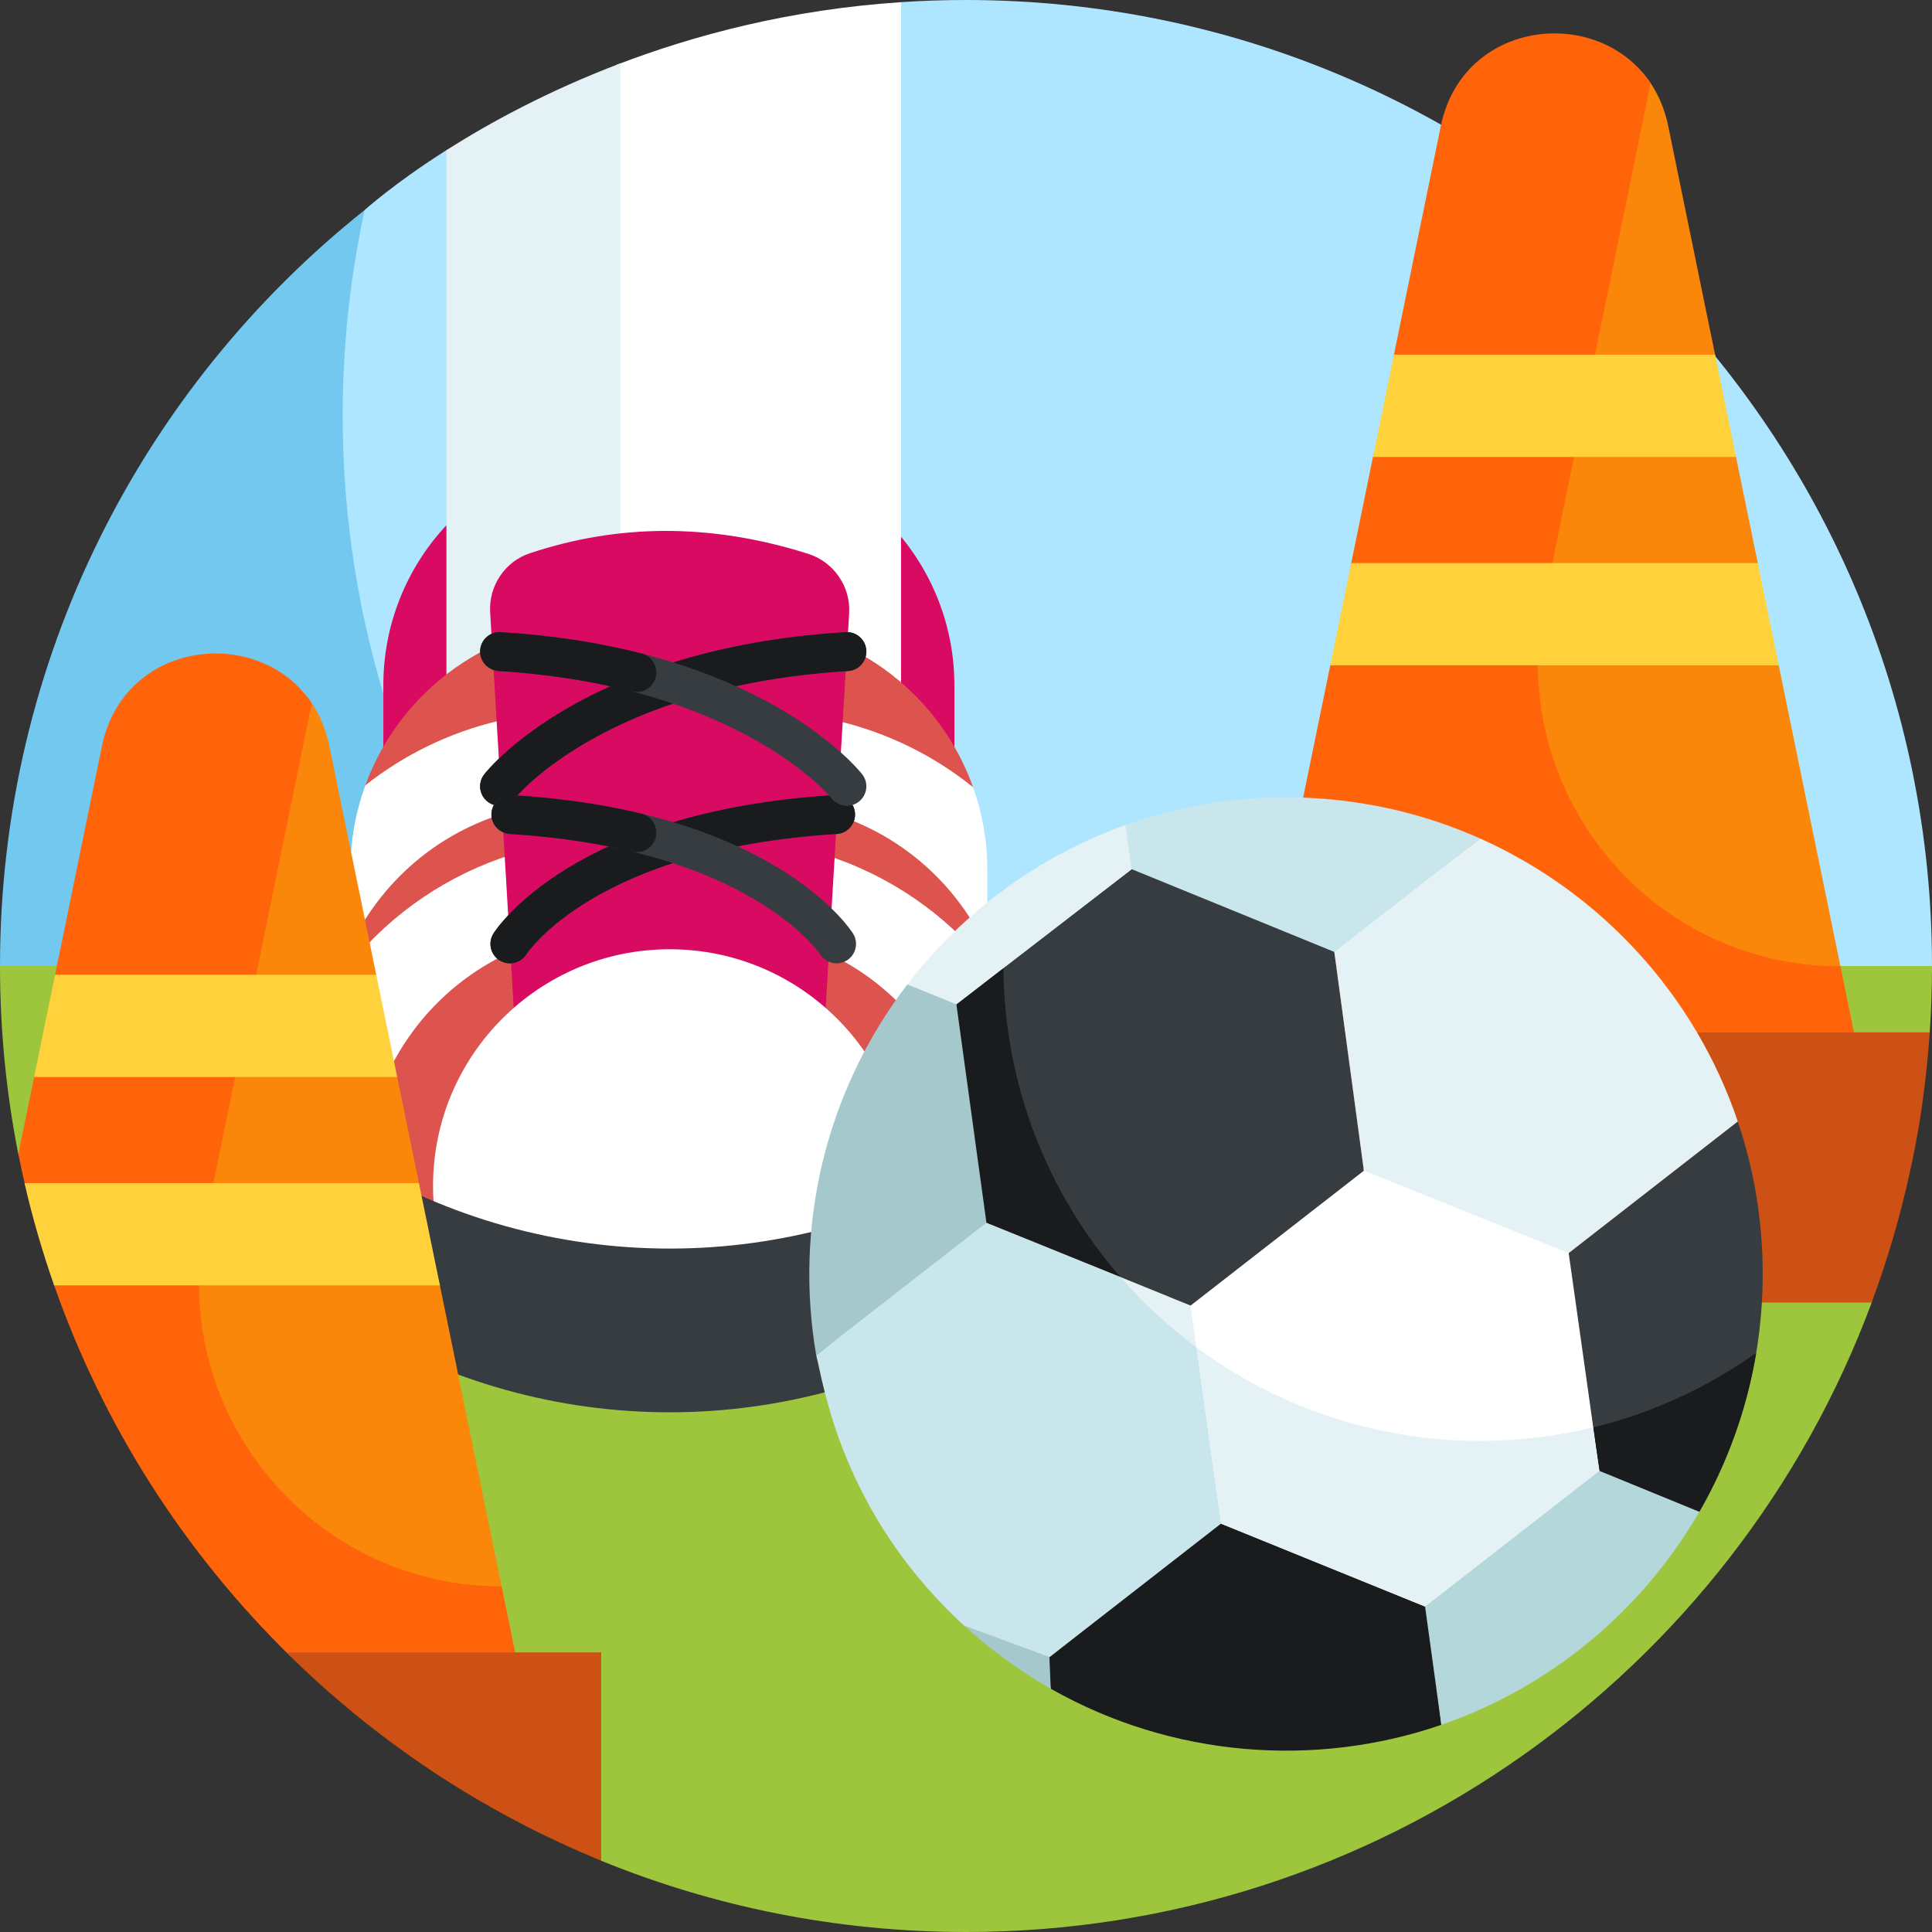 <svg id="Layer_1" enable-background="new 0 0 510 510" height="512" viewBox="0 0 510 510" width="512" xmlns="http://www.w3.org/2000/svg"><rect x="0" y="0" width="510" height="510" fill="#333333" stroke="none"/><g><g><path d="m255 0c-5.852 0-11.571.197-17.15.567l-120.01 39.071c-14.004 8.899-21.528 15.775-21.586 15.807 0 0-2.513 3.137-2.983 5.222-3.818 16.948-7.385 39.663-7.385 56.238 0 51.66 15.995 99.717 43.183 139.877h380.921c.004-.592.01-1.182.01-1.782 0-140.833-114.167-255-255-255z" fill="#afe6ff"/><g><path d="m137.15 256.783c-29.406-41.565-46.691-92.315-46.691-147.104 0-18.615 2.007-36.753 5.795-54.234-58.645 46.72-96.254 118.747-96.254 199.555 0 .596.018 1.188.023 1.783z" fill="#73c8f0"/></g></g><path d="m0 255.009c.001 16.98 1.661 33.572 4.827 49.623l153.856 186.551c29.717 12.131 62.236 18.817 96.317 18.817 108.732 0 202.791-68.43 239.079-166.141l15.324-71.344c.368-5.423.597-11.294.597-17.507h-510z" fill="#9dc63d"/><g><g><path d="m196.012 119.555c-13.082-1.19-26.11-1.197-39.082-.035-31.625 2.832-55.736 29.581-55.736 61.333v48.876h150.74v-48.82c0-31.823-24.23-58.472-55.922-61.354z" fill="#d80a61"/></g><path d="m162.686 17.141v197.121h75.165v-213.689c-29.045 1.928-54.322 8.554-75.165 16.568z" fill="#fff"/><path d="m117.841 39.64v174.623h45.923v-197.536c-19.168 7.274-34.646 15.747-45.923 22.913z" fill="#e4f2f6"/><path d="m256.869 207.807c-9.012-25.332-33.201-43.469-61.625-43.469h-37.36c-28.238 0-52.295 17.899-61.446 42.971l-3.945 43.271v87.728h168.141v-89.143z" fill="#dd544f"/><g><path d="m92.493 254.419v45.86l12.192-21.414c8.281-14.546 21.628-25.348 37.582-30.415l-7.257-22.846c-16.819 5.342-31.509 15.367-42.517 28.815z" fill="#fff"/></g><g><path d="m97.326 241.277c9.307-13.912 23.397-23.725 39.674-27.631l-5.594-23.309c-12.897 3.095-24.784 8.914-34.967 16.973-2.552 6.993-3.945 14.544-3.945 22.42v18.77z" fill="#fff"/></g><g><path d="m260.634 254.966c-11.055-13.724-25.915-23.948-42.961-29.363l-7.257 22.846c15.954 5.067 29.3 15.869 37.582 30.415l12.636 22.195z" fill="#fff"/></g><g><path d="m260.634 229.729c0-7.69-1.327-15.069-3.765-21.922-10.32-8.317-22.431-14.313-35.592-17.471l-5.593 23.309c16.277 3.906 30.366 13.719 39.673 27.631l5.277 7.889z" fill="#fff"/></g><g><path d="m213.309 146.188c-26.067-8.255-50.46-7.803-73.464-.132-6.615 2.206-10.869 8.652-10.454 15.612l7.546 126.708h79.69l7.53-126.443c.425-7.114-4.053-13.593-10.848-15.745z" fill="#d80a61"/></g><g><path d="m231.234 343.65c5.095-9.046 8.015-19.481 8.015-30.603 0-34.499-27.967-62.467-62.467-62.467s-62.467 27.967-62.467 62.467c0 11.122 2.92 21.557 8.015 30.603z" fill="#fff"/></g><g><path d="m261.072 349.042c-51.723 31.696-116.855 31.696-168.578 0 0-19.43 0-23.792 0-43.222 51.723 31.696 116.855 31.696 168.578 0z" fill="#373c41"/></g><g><path d="m134.598 254.303c-.937 0-1.885-.257-2.736-.793-2.399-1.514-3.117-4.687-1.604-7.086.832-1.318 21.167-32.345 90.002-36.531 2.835-.193 5.267 1.984 5.439 4.815s-1.983 5.267-4.815 5.438c-63.636 3.871-81.762 31.48-81.938 31.76-.976 1.548-2.644 2.397-4.348 2.397z" fill="#373c41"/></g><g><path d="m131.872 212.704c-1.109 0-2.225-.357-3.166-1.094-2.232-1.75-2.624-4.979-.874-7.212 1.066-1.36 26.896-33.356 95.414-37.522 2.831-.195 5.267 1.984 5.439 4.815s-1.983 5.267-4.815 5.438c-63.955 3.89-87.72 33.31-87.953 33.606-1.013 1.293-2.521 1.969-4.045 1.969z" fill="#373c41"/></g><g><path d="m134.598 254.303c-.937 0-1.885-.257-2.736-.793-2.399-1.514-3.117-4.687-1.604-7.086.832-1.318 21.167-32.345 90.002-36.531 2.835-.193 5.267 1.984 5.439 4.815s-1.983 5.267-4.815 5.438c-63.636 3.871-81.762 31.48-81.938 31.76-.976 1.548-2.644 2.397-4.348 2.397z" fill="#1a1b1c"/></g><g><path d="m131.872 212.704c-1.109 0-2.225-.357-3.166-1.094-2.232-1.75-2.624-4.979-.874-7.212 1.066-1.36 26.896-33.356 95.414-37.522 2.831-.195 5.267 1.984 5.439 4.815s-1.983 5.267-4.815 5.438c-63.955 3.89-87.72 33.31-87.953 33.606-1.013 1.293-2.521 1.969-4.045 1.969z" fill="#1a1b1c"/></g><g><path d="m220.836 254.303c-1.694 0-3.352-.838-4.331-2.368-.274-.415-19.07-27.963-81.956-31.788-2.832-.172-4.987-2.607-4.815-5.438s2.604-5.003 5.439-4.815c68.835 4.187 89.17 35.213 90.002 36.531 1.514 2.399.796 5.572-1.604 7.086-.85.535-1.799.792-2.735.792z" fill="#373c41"/></g><g><path d="m223.562 212.704c-1.519 0-3.021-.67-4.034-1.953-.342-.424-24.583-29.767-87.965-33.621-2.832-.172-4.987-2.607-4.815-5.438s2.608-5.005 5.439-4.815c68.517 4.166 94.348 36.162 95.414 37.522 1.75 2.232 1.359 5.462-.874 7.212-.939.736-2.057 1.093-3.165 1.093z" fill="#373c41"/></g><g><path d="m173.245 219.801c0-2.378-1.619-4.456-3.931-5.01-9.767-2.341-21.079-4.104-34.141-4.898-3.01-.199-5.566 2.261-5.445 5.347.105 2.68 2.392 4.757 5.069 4.922 12.318.763 22.935 2.438 32.052 4.639 3.256.786 6.396-1.65 6.396-5z" fill="#1a1b1c"/></g><g><path d="m173.245 177.52c0-2.359-1.59-4.422-3.876-5.006-10.675-2.724-23.015-4.777-37.182-5.638-3.006-.201-5.567 2.262-5.444 5.348.107 2.681 2.394 4.755 5.072 4.921 13.35.827 24.954 2.787 34.963 5.367 3.276.844 6.467-1.609 6.467-4.992z" fill="#1a1b1c"/></g></g><g><g fill="#fa870a"><path d="m452.828 94.068-12.453-60.754c-.896-4.373-2.509-8.161-4.647-11.362-.07-.105-.141-.21-.213-.314-9.448-13.76-31.069-6.874-31.069 9.817v62.613z"/><path d="m464.202 149.554-6.084-29.678h-53.671v29.678z"/><path d="m404.447 175.362v80.761h81.598l-16.554-80.761z"/></g><g fill="#ff640a"><path d="m420.946 94.068 14.782-72.116c-13.827-20.711-49.604-16.924-55.402 11.362l-12.453 60.754z"/><path d="m409.573 149.554 6.083-29.678h-53.073l-6.084 29.678z"/><path d="m485.832 255.083c-44.987 0-79.871-36.733-79.858-79.721h-54.765l-27.373 133.541h173.027z"/></g><path d="m308.59 272.515v71.339h185.476c4.151-11.177 7.559-22.731 10.134-34.616.142-.867 3.747-15.303 5.2-36.724h-200.81z" fill="#cd5014"/><g><g><path d="m362.429 120.626h95.843l-5.535-27h-84.774z" fill="#ffd23c"/></g><g><path d="m469.546 175.629-5.534-27h-107.323l-5.534 27z" fill="#ffd23c"/></g></g></g><g><g fill="#fa870a"><path d="m99.412 257.774-12.458-60.776c-.896-4.373-2.509-8.161-4.647-11.363-.071-.106-.143-.212-.215-.318-9.585-13.956-31.516-6.968-31.516 9.963v62.493h48.836z"/><path d="m110.717 312.93-6.016-29.348h-54.125v29.348z"/><path d="m50.576 338.738v13.684c0 47.402 38.427 85.829 85.829 85.829l-20.398-99.513z"/></g><g fill="#ff640a"><path d="m67.52 257.774 14.787-72.138c-13.827-20.711-49.604-16.924-55.402 11.362l-12.458 60.776z"/><path d="m56.215 312.93 6.016-29.348h-53.074l-4.314 21.047c.55 2.786 1.161 5.549 1.8 8.302h49.572z"/><path d="m76.547 437.113h59.624l-3.76-18.346c-45.095 0-80.039-36.909-79.858-80.03h-38.452c13.054 37.563 34.646 71.124 62.446 98.376z"/></g><path d="m158.69 491.165v-54.966h-83.094c23.628 23.396 51.809 42.194 83.094 54.966z" fill="#cd5014"/><g><g><path d="m9.008 284.31h95.843l-5.535-27h-84.774z" fill="#ffd23c"/></g><path d="m110.591 312.313h-104.121c2.114 9.202 4.739 18.208 7.819 27h101.837z" fill="#ffd23c"/></g></g><g><g><g><path d="m297.085 217.795 1.442 11.816 53.763 22.101 38.418-30.367c-15.652-6.986-32.989-10.875-51.237-10.875-14.89 0-29.128 2.577-42.386 7.325z" fill="#c8e6eb"/></g></g><g><g><path d="m380.479 455.311-3.82-31.59-54.529-22.134-45.773 36.379 1.009 7.809c32.026 18.179 69.88 20.976 103.113 9.536z" fill="#1a1b1c"/></g></g><g><g><g><path d="m359.963 308.52-45.92 36.134 8.267 57.55 53.875 21.886 46.021-35.816-7.855-57.7z" fill="#fff"/></g></g><g><g><path d="m298.747 229.442-46.281 35.675 7.984 57.601 53.815 21.933 45.767-35.618-7.799-57.745z" fill="#373c41"/></g></g></g><g><g><path d="m414.093 330.775 8.114 57.5 26.375 10.785c10.625-18.457 16.731-39.923 16.731-62.75 0-14.085-2.315-27.629-6.583-40.273z" fill="#373c41"/></g></g><g><g><path d="m448.581 399.06-26.375-10.894-46.021 35.924 4.294 31.221c28.87-9.955 53.061-30.191 68.102-56.251z" fill="#b4d7dc"/></g></g><g><g><path d="m277.02 437.451-22.518-8.325c6.866 6.258 14.737 12.021 22.865 16.65z" fill="#a5c8cd"/></g></g><g><path d="m314.265 344.651-53.876-21.886 61.86 79.487z" fill="#e4f2f6"/></g><g><g><path d="m390.709 221.345-38.476 29.943 7.799 57.745 54.061 21.742 44.636-34.738c-11.264-33.367-36.14-60.462-68.02-74.692z" fill="#e4f2f6"/></g></g><g><g><path d="m261.01 322.945-8.461-57.893-13.015-5.212c-22.013 28.768-29.826 64.384-24.078 97.894z" fill="#a5c8cd"/></g></g><g><g><path d="m295.793 337.147-35.404-14.382-44.933 34.969c1.931 7.424 6.507 41.534 39.045 71.392.003.003-.003-.003 0 0l22.518 8.325 45.29-35.247-6.447-46.513c-7.314-5.429-14.095-11.686-20.069-18.544z" fill="#c8e6eb"/></g></g><g><g><path d="m295.693 337.035c-19.011-21.874-30.587-50.376-30.813-81.579l-12.414 9.661 7.923 57.648z" fill="#1a1b1c"/></g></g><g><g><path d="m420.614 376.788 1.592 11.487 26.375 10.785c7.433-12.911 12.557-27.22 15.008-41.935-12.763 9.082-27.294 15.84-42.975 19.663z" fill="#1a1b1c"/></g></g><g><g><path d="m315.787 355.635 6.523 46.569 53.876 21.886 46.021-35.816-1.731-11.452c-9.544 2.315-19.512 3.543-29.767 3.543-28.037.001-54.003-9.228-74.922-24.73z" fill="#e4f2f6"/></g></g><g><g><path d="m239.534 259.841 12.932 5.277 46.281-35.675-1.662-11.647c-23.017 8.222-42.946 23.014-57.551 42.045z" fill="#e4f2f6"/></g></g></g></g></svg>